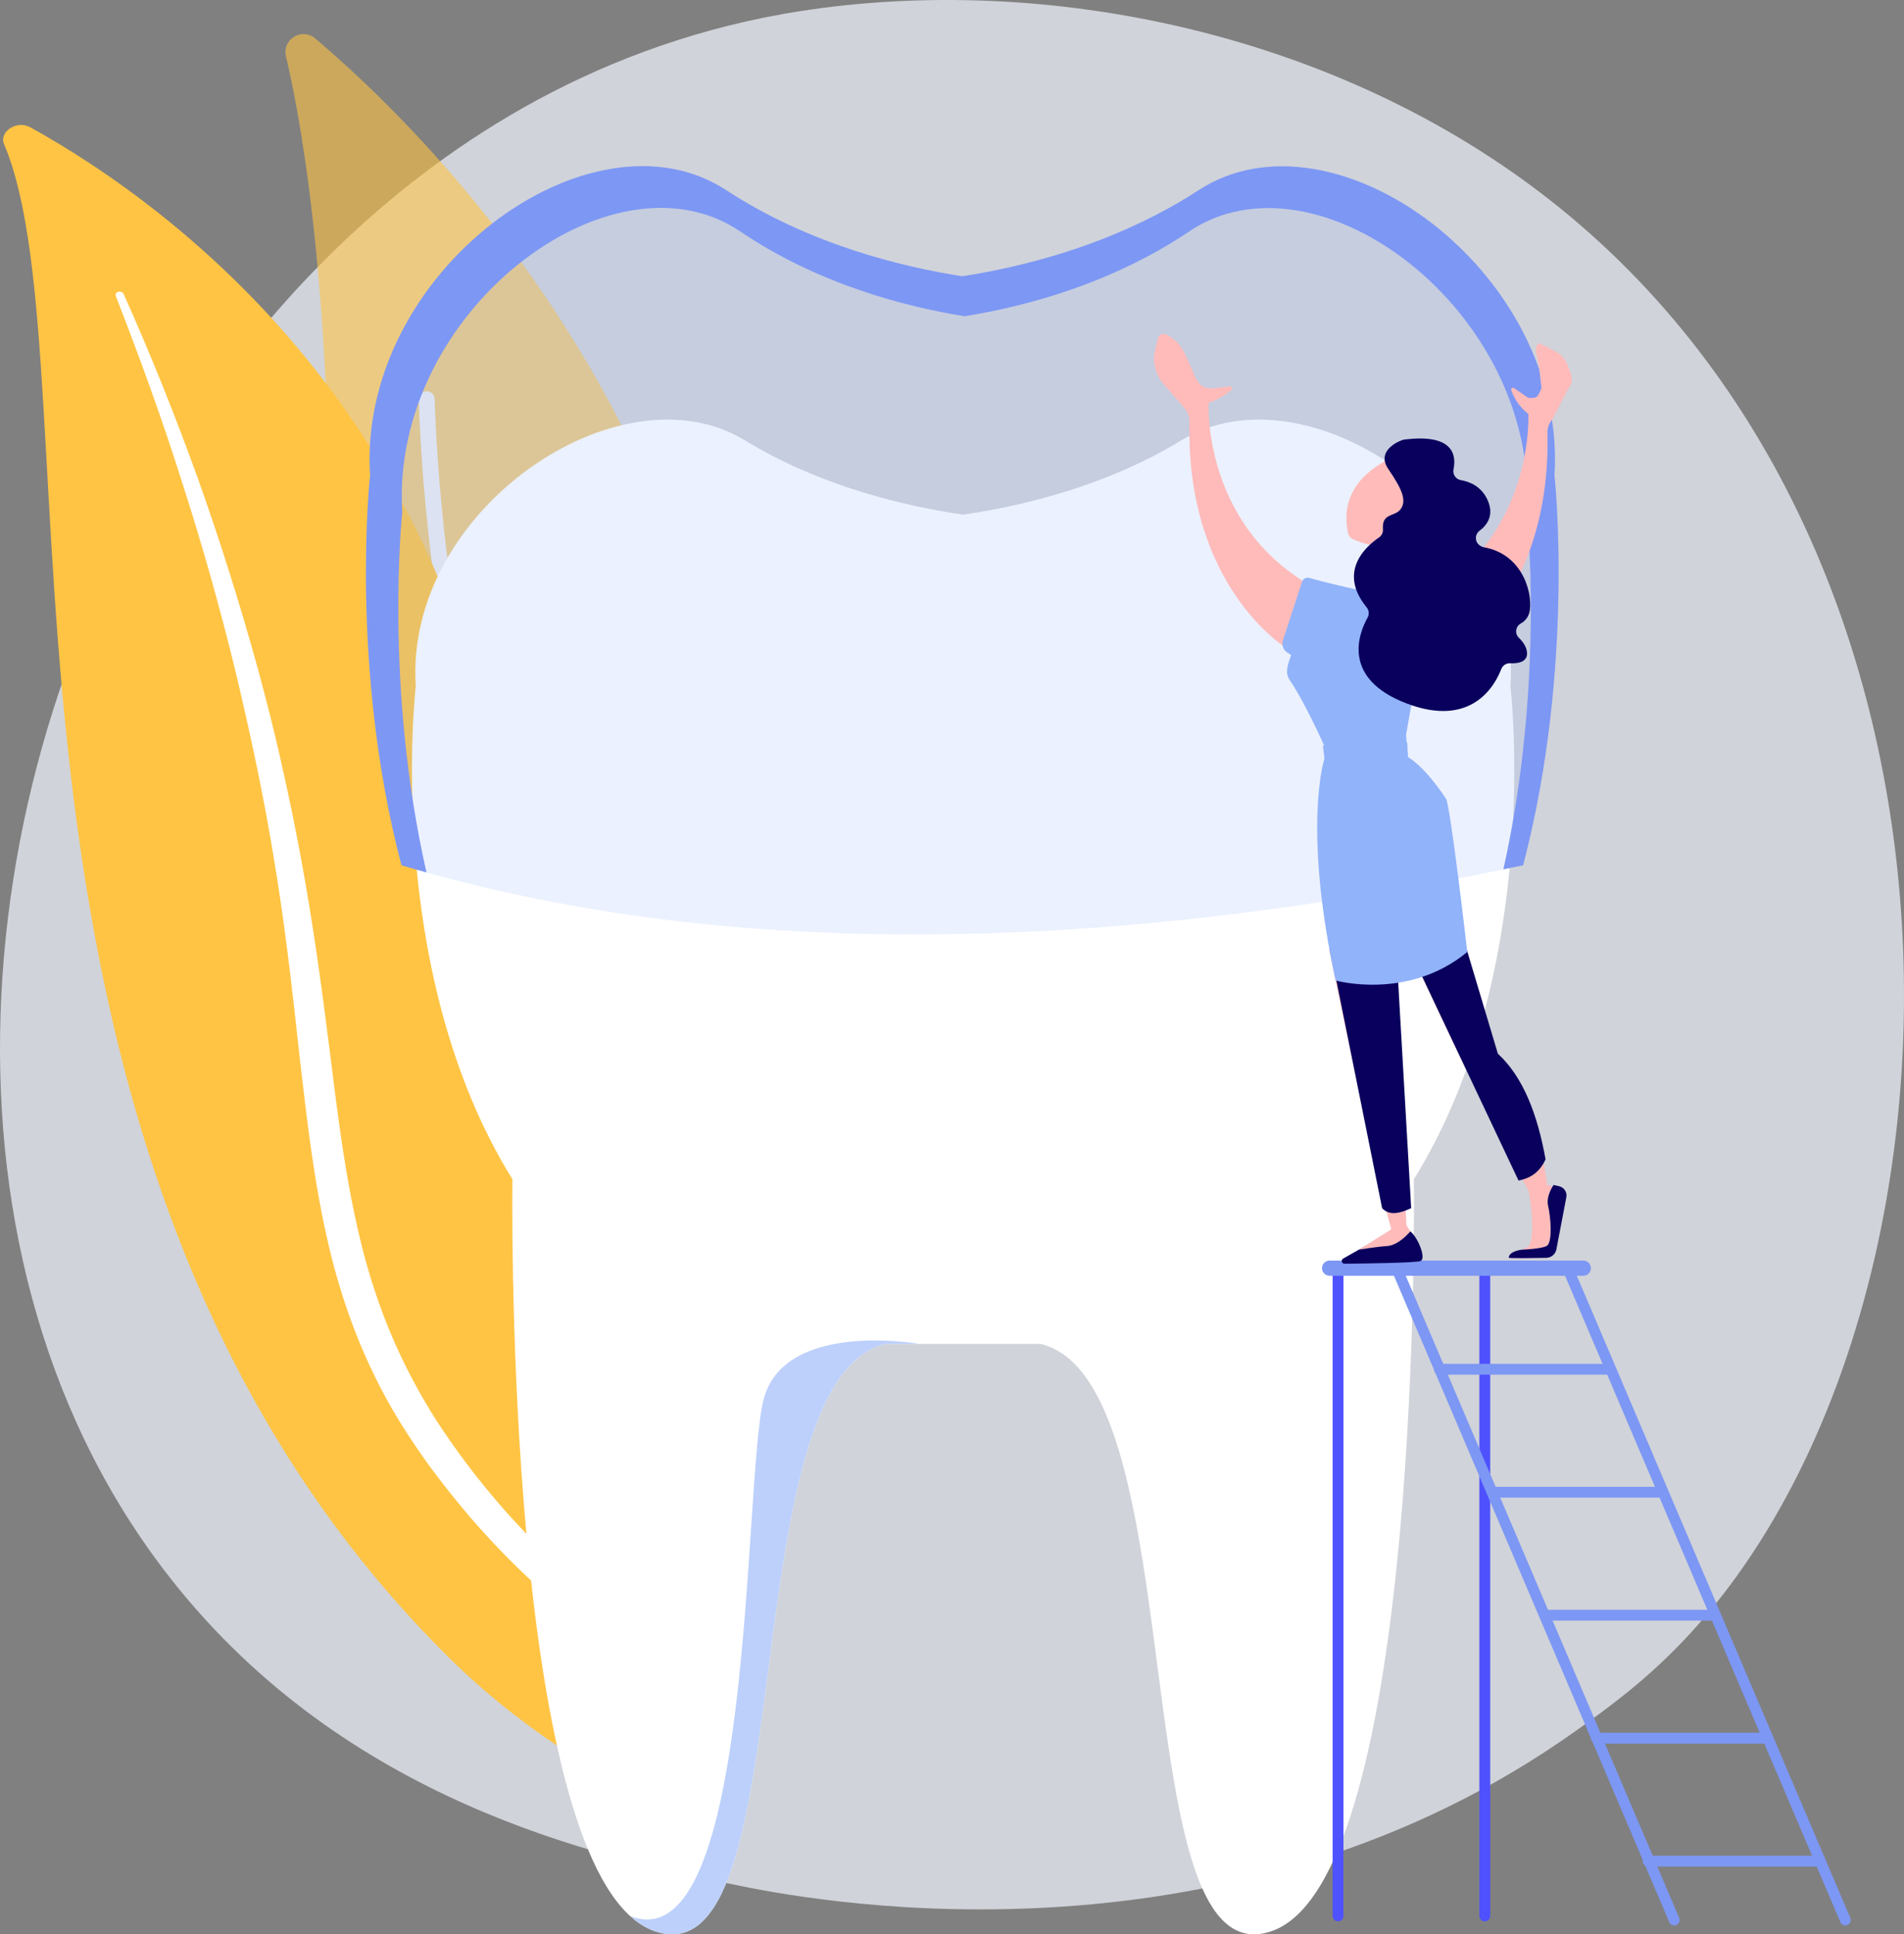 <svg width="317" height="322" viewBox="0 0 317 322" fill="none" xmlns="http://www.w3.org/2000/svg">
<rect x="0" y="0" width="317" height="322" fill="#808080" stroke="none"/>
<g clip-path="url(#clip0_193_208)">
<path d="M280.256 273.14C273.746 279.979 267.587 284.39 262.721 287.875C205.52 328.836 137.836 316.895 123.452 313.98C102.209 309.674 61.15 301.351 31.464 266.51C-13.447 213.801 -6.454 130.755 28.382 75.939C34.754 65.912 68.414 10.259 136.826 1.334C178.229 -4.071 226.492 6.826 261.442 36.049C334.806 97.391 329.583 221.313 280.256 273.14Z" fill="#F2F7FF" fill-opacity="0.7"/>
<g opacity="0.59">
<path d="M114.03 218.885C113.011 222.125 109.01 223.273 106.396 221.101C91.968 209.125 54.244 171.582 54.983 106.932C55.606 52.338 50.746 22.676 47.608 9.363C46.944 6.548 50.267 4.523 52.477 6.394C76.851 27.039 150.937 101.538 114.03 218.885Z" fill="url(#paint0_linear_193_208)"/>
<g style="mix-blend-mode:soft-light">
<path d="M109.431 219.112C109.362 219.162 109.287 219.206 109.21 219.242C108.89 219.39 108.525 219.406 108.194 219.286C107.863 219.166 107.593 218.92 107.444 218.601C107.099 217.849 72.284 142.537 69.715 66.588C69.697 66.408 69.717 66.226 69.772 66.053C69.828 65.881 69.918 65.722 70.038 65.585C70.158 65.449 70.304 65.339 70.468 65.261C70.632 65.183 70.811 65.14 70.992 65.134C71.174 65.128 71.354 65.159 71.523 65.225C71.692 65.292 71.846 65.392 71.975 65.52C72.103 65.648 72.204 65.8 72.272 65.969C72.339 66.137 72.371 66.318 72.365 66.499C74.915 141.894 109.498 216.734 109.847 217.481C109.977 217.759 110.007 218.073 109.932 218.371C109.856 218.668 109.679 218.93 109.431 219.112Z" fill="white"/>
</g>
</g>
<path d="M0.689 24.035C-0.212 21.911 2.797 19.948 5.037 21.185C27.779 33.751 83.931 73.21 85.174 156.983C86.211 226.903 100.737 265.146 120.944 288.198C126.758 294.83 119.306 304.675 111.3 300.963C99.201 295.351 86.21 287.302 74.604 275.799C-9.099 192.833 16.721 61.803 0.689 24.035Z" fill="url(#paint1_linear_193_208)"/>
<g style="mix-blend-mode:soft-light">
<path d="M19.269 49.249C23.275 59.532 27.032 69.867 30.319 80.286C33.672 90.691 36.63 101.159 39.192 111.688C41.701 122.217 43.967 132.777 45.677 143.384C47.446 153.987 48.651 164.625 49.815 175.308C51.052 185.981 52.223 196.739 54.758 207.463C57.275 218.169 61.406 228.842 67.804 238.647C69.404 241.091 71.062 243.522 72.874 245.853C74.64 248.213 76.532 250.511 78.473 252.784C82.448 257.39 86.74 261.714 91.319 265.724C100.653 273.848 111.461 280.855 123.058 286.593C124.278 287.196 125.844 286.901 126.554 285.933C127.252 284.981 126.866 283.735 125.695 283.118H125.687C122.914 281.66 120.156 280.178 117.499 278.604C116.152 277.833 114.849 277.018 113.527 276.221C112.242 275.386 110.92 274.59 109.668 273.725C104.659 270.387 99.882 266.714 95.371 262.73C86.697 255.094 79.097 246.323 72.778 236.655C69.809 232.021 67.238 227.145 65.091 222.08C63.018 217.11 61.339 211.985 60.071 206.753C57.512 196.35 56.243 185.708 54.912 175.04C53.563 164.371 52.117 153.65 50.129 142.989C49.153 137.657 48.059 132.336 46.847 127.028C46.261 124.373 45.611 121.725 44.967 119.078C44.292 116.434 43.596 113.794 42.88 111.158C39.977 100.617 36.679 90.152 32.986 79.763C29.236 69.382 25.141 59.086 20.571 48.922C20.439 48.631 20.045 48.475 19.69 48.577C19.335 48.679 19.159 48.966 19.269 49.249Z" fill="white"/>
</g>
<path d="M235.393 196.305C235.393 196.305 236.988 312.446 211.807 321.439C209.753 322.173 207.947 322.167 206.352 321.547C188.418 314.619 197.114 229.479 173.26 223.718H147.438C121.465 229.96 134.084 330.418 108.897 321.432C107.48 320.928 106.154 320.088 104.903 318.946C104.82 318.866 104.73 318.789 104.647 318.716C83.894 298.936 85.311 196.297 85.311 196.297C63.666 161.46 69.224 114.219 69.224 114.219C67.252 85.009 103.164 60.568 124.02 73.301C136.824 81.121 151.167 84.341 160.347 85.669C167.938 84.571 179.065 82.178 189.93 76.957C192.241 75.855 194.494 74.634 196.68 73.301C217.536 60.569 253.447 85.008 251.476 114.219C251.476 114.219 257.033 161.47 235.393 196.305Z" fill="white"/>
<path d="M153.054 223.717H147.438C121.465 229.959 134.084 330.417 108.897 321.431C107.48 320.927 106.154 320.087 104.903 318.945C125.65 327.129 123.711 246.388 127.117 233.03C130.523 219.673 153.054 223.717 153.054 223.717Z" fill="#BDD0FB"/>
<g opacity="0.43">
<path opacity="0.43" d="M66.835 144.039C118.561 159.4 180.81 159.4 253.584 144.039C262.297 110.804 258.806 79.135 258.806 79.135C260.939 45.287 222.082 16.934 199.522 31.687C197.164 33.221 194.726 34.628 192.218 35.903C180.465 41.954 168.425 44.717 160.21 45.991C150.277 44.45 134.759 40.716 120.905 31.655C98.34 16.901 59.488 45.289 61.617 79.137C61.612 79.137 58.115 110.803 66.835 144.039Z" fill="#91B3FA"/>
</g>
<path d="M258.806 79.135C260.939 45.287 222.082 16.934 199.521 31.687C197.164 33.221 194.726 34.628 192.218 35.903C180.465 41.954 168.425 44.717 160.21 45.991C150.277 44.45 134.759 40.716 120.905 31.655C98.34 16.901 59.488 45.289 61.616 79.137C61.616 79.137 58.119 110.803 66.84 144.039C68.222 144.448 69.605 144.844 71.004 145.229C63.911 113.988 66.971 85.252 66.971 85.252C64.947 51.954 101.842 24.026 123.269 38.54C136.424 47.454 151.154 51.127 160.591 52.642C168.391 51.39 179.822 48.672 190.985 42.72C193.37 41.463 195.685 40.078 197.92 38.571C219.352 24.057 256.243 51.951 254.217 85.25C254.217 85.25 257.242 113.672 250.299 144.714C251.395 144.484 252.489 144.271 253.586 144.039C262.297 110.803 258.806 79.135 258.806 79.135Z" fill="#7D97F4"/>
<path d="M222.771 319.842C222.89 319.842 223.007 319.818 223.116 319.773C223.226 319.728 223.325 319.661 223.409 319.578C223.493 319.494 223.559 319.395 223.604 319.286C223.649 319.176 223.673 319.059 223.672 318.941V211.383C223.677 211.262 223.657 211.141 223.613 211.028C223.57 210.916 223.504 210.812 223.42 210.725C223.336 210.638 223.235 210.569 223.123 210.522C223.012 210.475 222.892 210.45 222.771 210.45C222.649 210.45 222.53 210.475 222.418 210.522C222.306 210.569 222.206 210.638 222.121 210.725C222.037 210.812 221.972 210.916 221.928 211.028C221.885 211.141 221.865 211.262 221.869 211.383V318.941C221.869 319.059 221.892 319.177 221.937 319.286C221.983 319.395 222.049 319.495 222.133 319.578C222.217 319.662 222.316 319.728 222.426 319.773C222.535 319.819 222.653 319.842 222.771 319.842Z" fill="url(#paint2_linear_193_208)"/>
<path d="M247.205 319.842C247.444 319.842 247.673 319.747 247.843 319.578C248.012 319.409 248.107 319.18 248.107 318.941V211.383C248.111 211.262 248.091 211.141 248.048 211.028C248.004 210.916 247.939 210.812 247.855 210.725C247.77 210.638 247.669 210.569 247.558 210.522C247.446 210.475 247.326 210.45 247.205 210.45C247.084 210.45 246.964 210.475 246.853 210.522C246.741 210.569 246.64 210.638 246.556 210.725C246.472 210.812 246.406 210.916 246.363 211.028C246.319 211.141 246.299 211.262 246.304 211.383V318.941C246.303 319.059 246.327 319.176 246.372 319.286C246.417 319.395 246.483 319.494 246.567 319.578C246.651 319.661 246.75 319.728 246.86 319.773C246.969 319.818 247.086 319.842 247.205 319.842Z" fill="url(#paint3_linear_193_208)"/>
<path d="M307.236 320.523C307.357 320.524 307.477 320.499 307.588 320.451C307.697 320.405 307.796 320.338 307.879 320.253C307.962 320.169 308.027 320.069 308.071 319.96C308.116 319.85 308.138 319.733 308.137 319.615C308.136 319.497 308.111 319.38 308.065 319.271L261.958 211.031C261.861 210.817 261.684 210.649 261.464 210.563C261.245 210.478 261.001 210.481 260.784 210.573C260.567 210.665 260.395 210.838 260.304 211.055C260.213 211.272 260.211 211.516 260.298 211.735L306.406 319.975C306.475 320.138 306.591 320.276 306.738 320.374C306.886 320.472 307.059 320.524 307.236 320.523Z" fill="#7D97F4"/>
<path d="M278.756 320.523C278.875 320.523 278.993 320.498 279.102 320.451C279.211 320.405 279.31 320.338 279.393 320.253C279.476 320.169 279.541 320.069 279.586 319.96C279.63 319.85 279.652 319.733 279.651 319.615C279.65 319.497 279.626 319.38 279.579 319.271L233.473 211.031C233.375 210.817 233.198 210.649 232.979 210.563C232.759 210.478 232.515 210.481 232.298 210.573C232.081 210.665 231.909 210.838 231.818 211.055C231.727 211.272 231.725 211.516 231.812 211.735L277.92 319.975C277.99 320.139 278.106 320.278 278.255 320.376C278.404 320.473 278.578 320.525 278.756 320.523Z" fill="#7D97F4"/>
<path d="M221.371 212.373H263.606C263.942 212.373 264.265 212.24 264.503 212.002C264.74 211.765 264.874 211.443 264.874 211.108C264.874 210.772 264.74 210.451 264.503 210.213C264.265 209.976 263.942 209.843 263.606 209.843H221.371C221.035 209.843 220.713 209.976 220.475 210.213C220.237 210.451 220.104 210.772 220.104 211.108C220.104 211.443 220.237 211.765 220.475 212.002C220.713 212.24 221.035 212.373 221.371 212.373Z" fill="#7D97F4"/>
<path d="M239.613 228.833H268.178C268.412 228.825 268.633 228.726 268.795 228.558C268.958 228.39 269.048 228.166 269.048 227.933C269.048 227.7 268.958 227.476 268.795 227.308C268.633 227.14 268.412 227.041 268.178 227.033H239.613C239.38 227.041 239.158 227.14 238.996 227.308C238.834 227.476 238.743 227.7 238.743 227.933C238.743 228.166 238.834 228.39 238.996 228.558C239.158 228.726 239.38 228.825 239.613 228.833Z" fill="#7D97F4"/>
<path d="M276.943 247.504H248.379V249.304H276.943V247.504Z" fill="#7D97F4"/>
<path d="M285.427 267.975H256.863V269.775H285.427V267.975Z" fill="#7D97F4"/>
<path d="M265.761 290.246H294.326C294.56 290.238 294.781 290.139 294.943 289.972C295.106 289.804 295.196 289.58 295.196 289.346C295.196 289.113 295.106 288.889 294.943 288.721C294.781 288.553 294.56 288.455 294.326 288.447H265.761C265.528 288.455 265.306 288.553 265.144 288.721C264.982 288.889 264.891 289.113 264.891 289.346C264.891 289.58 264.982 289.804 265.144 289.972C265.306 290.139 265.528 290.238 265.761 290.246Z" fill="#7D97F4"/>
<path d="M274.364 310.719H302.928C303.049 310.723 303.17 310.703 303.283 310.66C303.396 310.616 303.5 310.551 303.587 310.467C303.674 310.383 303.744 310.282 303.791 310.171C303.838 310.059 303.863 309.94 303.863 309.819C303.863 309.698 303.838 309.578 303.791 309.467C303.744 309.355 303.674 309.255 303.587 309.171C303.5 309.087 303.396 309.021 303.283 308.978C303.17 308.935 303.049 308.915 302.928 308.919H274.364C274.131 308.927 273.909 309.026 273.747 309.194C273.585 309.361 273.494 309.586 273.494 309.819C273.494 310.052 273.585 310.276 273.747 310.444C273.909 310.612 274.131 310.71 274.364 310.719Z" fill="#7D97F4"/>
<path d="M254.451 68.907C254.451 68.907 255.565 89.193 237.059 99.56L241.514 109.701C241.514 109.701 258.269 99.581 257.647 72.001C257.632 71.209 257.912 70.439 258.432 69.841L261.12 64.641C262.175 63.42 261.617 62.362 260.929 60.644C260.559 59.707 259.856 58.939 258.954 58.486L256.394 57.208C256.06 57.041 255.895 57.35 255.818 57.714C255.561 58.89 255.729 58.098 256.227 60.98L256.65 64.625C255.996 66.082 256.006 66.35 254.412 66.212L252.06 64.602C252.008 64.566 251.946 64.547 251.882 64.549C251.819 64.55 251.758 64.571 251.707 64.61C251.657 64.648 251.62 64.701 251.601 64.762C251.583 64.823 251.585 64.888 251.606 64.947C252.136 66.478 253.073 67.804 254.451 68.907Z" fill="url(#paint4_linear_193_208)"/>
<path d="M235.458 159.77C235.458 159.77 247.958 186.959 254.516 198.221C254.516 198.221 255.819 205.306 254.516 207.536L253.406 208.028L258.591 207.874C258.591 207.874 259.052 198.343 258.692 197.81C258.331 197.278 257.614 197.314 257.614 197.314C257.614 197.314 255.388 179.745 248.955 176L242.72 154.568L235.458 159.77Z" fill="url(#paint5_linear_193_208)"/>
<path d="M251.194 209.362C251.186 209.488 255.238 209.43 257.44 209.39C257.835 209.382 258.216 209.242 258.521 208.991C258.826 208.741 259.037 208.395 259.12 208.01L260.782 199.292C260.858 198.893 260.777 198.48 260.554 198.141C260.332 197.801 259.986 197.56 259.589 197.47L258.662 197.258C258.662 197.258 257.338 199.072 257.754 200.777C258.17 202.483 258.542 206.905 257.489 207.42C256.436 207.935 253.406 208.025 253.406 208.025C253.406 208.025 251.26 208.24 251.194 209.362Z" fill="url(#paint6_linear_193_208)"/>
<path d="M223.61 209.521C223.525 209.573 223.46 209.651 223.423 209.743C223.386 209.835 223.38 209.937 223.406 210.033C223.432 210.129 223.488 210.214 223.567 210.275C223.645 210.336 223.741 210.371 223.841 210.373C227.528 210.336 235.781 210.22 236.516 209.913C237.463 209.52 236.17 206.124 234.811 204.974L227.301 207.42L223.61 209.521Z" fill="url(#paint7_linear_193_208)"/>
<path d="M221.279 158.035C221.279 158.035 229.357 197.034 231.642 204.641L226.236 208.027C226.236 208.027 228.945 207.567 230.954 207.422C232.962 207.277 234.81 204.976 234.81 204.976L234.163 203.941C234.163 203.941 232.137 165.154 232.63 160.75L221.279 158.035Z" fill="url(#paint8_linear_193_208)"/>
<path d="M201.228 67.07C201.228 67.07 200.114 87.358 218.621 97.725L214.165 107.87C214.165 107.87 197.409 97.75 198.033 70.171C198.047 69.378 197.767 68.609 197.247 68.01L193.685 63.887C193.017 63.113 192.544 62.19 192.308 61.196C192.071 60.202 192.077 59.165 192.325 58.174L192.794 56.303C192.831 56.157 192.901 56.022 192.999 55.907C193.097 55.793 193.22 55.703 193.359 55.645C193.498 55.586 193.649 55.561 193.799 55.571C193.949 55.58 194.095 55.625 194.226 55.7L194.598 55.916C195.783 56.603 196.722 57.645 197.281 58.894L199.031 62.795C199.684 64.252 200.549 64.761 202.142 64.623L204.766 64.313C204.839 64.305 204.912 64.321 204.976 64.358C205.039 64.395 205.089 64.452 205.118 64.519C205.147 64.586 205.154 64.661 205.138 64.732C205.121 64.804 205.083 64.868 205.027 64.916C203.911 65.871 202.621 66.602 201.228 67.07Z" fill="url(#paint9_linear_193_208)"/>
<path d="M231.151 76.518C230.885 76.683 222.633 80.083 224.406 88.635C224.457 88.885 224.566 89.12 224.724 89.32C224.883 89.52 225.088 89.679 225.32 89.785C226.531 90.325 229.139 91.247 232.257 90.935C236.579 90.497 239.412 82.969 239.286 80.778C239.16 78.588 233.785 74.88 231.151 76.518Z" fill="url(#paint10_linear_193_208)"/>
<path d="M221.219 156.86L230.11 201.118C231.339 202.427 233.086 201.978 234.95 201.118L232.628 160.753L235.456 159.767L252.819 196.518C255.123 196.099 256.497 194.803 257.324 192.999C255.971 185.458 253.577 179.266 249.382 175.404L242.544 152.533L221.219 156.86Z" fill="url(#paint11_linear_193_208)"/>
<path d="M217.977 96.204C221.069 97.06 231.562 99.82 238.111 99.705L234.09 122.345L234.409 126.039L221.301 125.98C221.301 125.98 217.614 117.427 214.699 113.163C213.858 111.932 214.484 110.462 214.961 109.05L214.307 108.615C213.982 108.4 213.738 108.084 213.61 107.717C213.483 107.349 213.479 106.95 213.6 106.581L216.792 96.834C216.871 96.597 217.038 96.4 217.258 96.283C217.479 96.166 217.736 96.138 217.977 96.204Z" fill="#91B3FA"/>
<path d="M220.251 124.047L220.508 126.285C220.508 126.285 216.805 137.357 222.361 163.217C222.361 163.217 234.396 166.619 244.287 158.477C244.287 158.477 241.496 134.069 240.734 132.933C236.939 127.269 234.409 126.033 234.409 126.033L234.294 123.588C234.294 123.588 223.72 125.503 220.251 124.047Z" fill="#91B3FA"/>
<path d="M233.662 73.194C233.445 73.222 228.893 74.804 231.151 78.095C233.408 81.387 234.254 83.326 233.187 84.765C232.214 86.083 230.06 85.332 230.247 88.072C230.272 88.341 230.225 88.613 230.111 88.858C229.996 89.104 229.819 89.315 229.596 89.47C227.566 90.842 222.612 95.064 227.522 101.085C227.72 101.321 227.843 101.61 227.873 101.916C227.904 102.222 227.842 102.531 227.695 102.801C226.258 105.373 223.238 112.912 234.17 117.093C244.971 121.225 248.872 114.178 249.956 111.361C250.072 111.066 250.279 110.815 250.546 110.644C250.814 110.474 251.129 110.392 251.446 110.41C252.633 110.466 254.315 110.269 254.238 108.685C254.191 107.724 253.589 106.863 252.88 106.172C252.714 106.011 252.587 105.814 252.51 105.597C252.433 105.379 252.408 105.147 252.436 104.918C252.464 104.689 252.545 104.469 252.672 104.277C252.799 104.084 252.969 103.923 253.169 103.807C253.523 103.617 253.835 103.358 254.086 103.043C254.336 102.729 254.52 102.367 254.625 101.98C255.28 99.565 253.972 92.32 247.02 91.094C246.444 90.992 245.833 90.449 245.753 89.867V89.84C245.699 89.567 245.723 89.284 245.821 89.024C245.92 88.763 246.089 88.536 246.31 88.366C247.421 87.553 248.845 85.917 247.693 83.293C246.668 80.966 244.697 80.18 243.239 79.931C243.037 79.898 242.843 79.825 242.669 79.716C242.496 79.606 242.347 79.462 242.231 79.293C242.115 79.124 242.034 78.933 241.994 78.733C241.954 78.531 241.956 78.325 241.998 78.124C242.478 75.805 242.048 72.096 233.662 73.194Z" fill="url(#paint12_linear_193_208)"/>
</g>
<defs>
<linearGradient id="paint0_linear_193_208" x1="142978" y1="511731" x2="270489" y2="637173" gradientUnits="userSpaceOnUse">
<stop stop-color="#FFC444"/>
<stop offset="1" stop-color="#F36F56"/>
</linearGradient>
<linearGradient id="paint1_linear_193_208" x1="228472" y1="664002" x2="390933" y2="860897" gradientUnits="userSpaceOnUse">
<stop stop-color="#FFC444"/>
<stop offset="1" stop-color="#F36F56"/>
</linearGradient>
<linearGradient id="paint2_linear_193_208" x1="264.093" y1="214.901" x2="321.183" y2="145.183" gradientUnits="userSpaceOnUse">
<stop stop-color="#4F52FF"/>
<stop offset="1" stop-color="#4042E2"/>
</linearGradient>
<linearGradient id="paint3_linear_193_208" x1="5475.85" y1="265779" x2="7702.19" y2="265734" gradientUnits="userSpaceOnUse">
<stop stop-color="#4F52FF"/>
<stop offset="1" stop-color="#4042E2"/>
</linearGradient>
<linearGradient id="paint4_linear_193_208" x1="194380" y1="56591" x2="202491" y2="58512.5" gradientUnits="userSpaceOnUse">
<stop stop-color="#FEBBBA"/>
<stop offset="1" stop-color="#FF928E"/>
</linearGradient>
<linearGradient id="paint5_linear_193_208" x1="93240.1" y1="108759" x2="97979.3" y2="108759" gradientUnits="userSpaceOnUse">
<stop stop-color="#FEBBBA"/>
<stop offset="1" stop-color="#FF928E"/>
</linearGradient>
<linearGradient id="paint6_linear_193_208" x1="34448.1" y1="25038.1" x2="42542.4" y2="33699.5" gradientUnits="userSpaceOnUse">
<stop stop-color="#09005D"/>
<stop offset="1" stop-color="#1A0F91"/>
</linearGradient>
<linearGradient id="paint7_linear_193_208" x1="48057.6" y1="11216.6" x2="50016" y2="17829.3" gradientUnits="userSpaceOnUse">
<stop stop-color="#09005D"/>
<stop offset="1" stop-color="#1A0F91"/>
</linearGradient>
<linearGradient id="paint8_linear_193_208" x1="52331.8" y1="102470" x2="53920.7" y2="102470" gradientUnits="userSpaceOnUse">
<stop stop-color="#FEBBBA"/>
<stop offset="1" stop-color="#FF928E"/>
</linearGradient>
<linearGradient id="paint9_linear_193_208" x1="208812" y1="56333.5" x2="217451" y2="58542.9" gradientUnits="userSpaceOnUse">
<stop stop-color="#FEBBBA"/>
<stop offset="1" stop-color="#FF928E"/>
</linearGradient>
<linearGradient id="paint10_linear_193_208" x1="119422" y1="16093.7" x2="123584" y2="18230.5" gradientUnits="userSpaceOnUse">
<stop stop-color="#FEBBBA"/>
<stop offset="1" stop-color="#FF928E"/>
</linearGradient>
<linearGradient id="paint11_linear_193_208" x1="128619" y1="100916" x2="161526" y2="133510" gradientUnits="userSpaceOnUse">
<stop stop-color="#09005D"/>
<stop offset="1" stop-color="#1A0F91"/>
</linearGradient>
<linearGradient id="paint12_linear_193_208" x1="104624" y1="92594.5" x2="134582" y2="118871" gradientUnits="userSpaceOnUse">
<stop stop-color="#09005D"/>
<stop offset="1" stop-color="#1A0F91"/>
</linearGradient>
<clipPath id="clip0_193_208">
<rect width="317" height="322" fill="white"/>
</clipPath>
</defs>
</svg>
